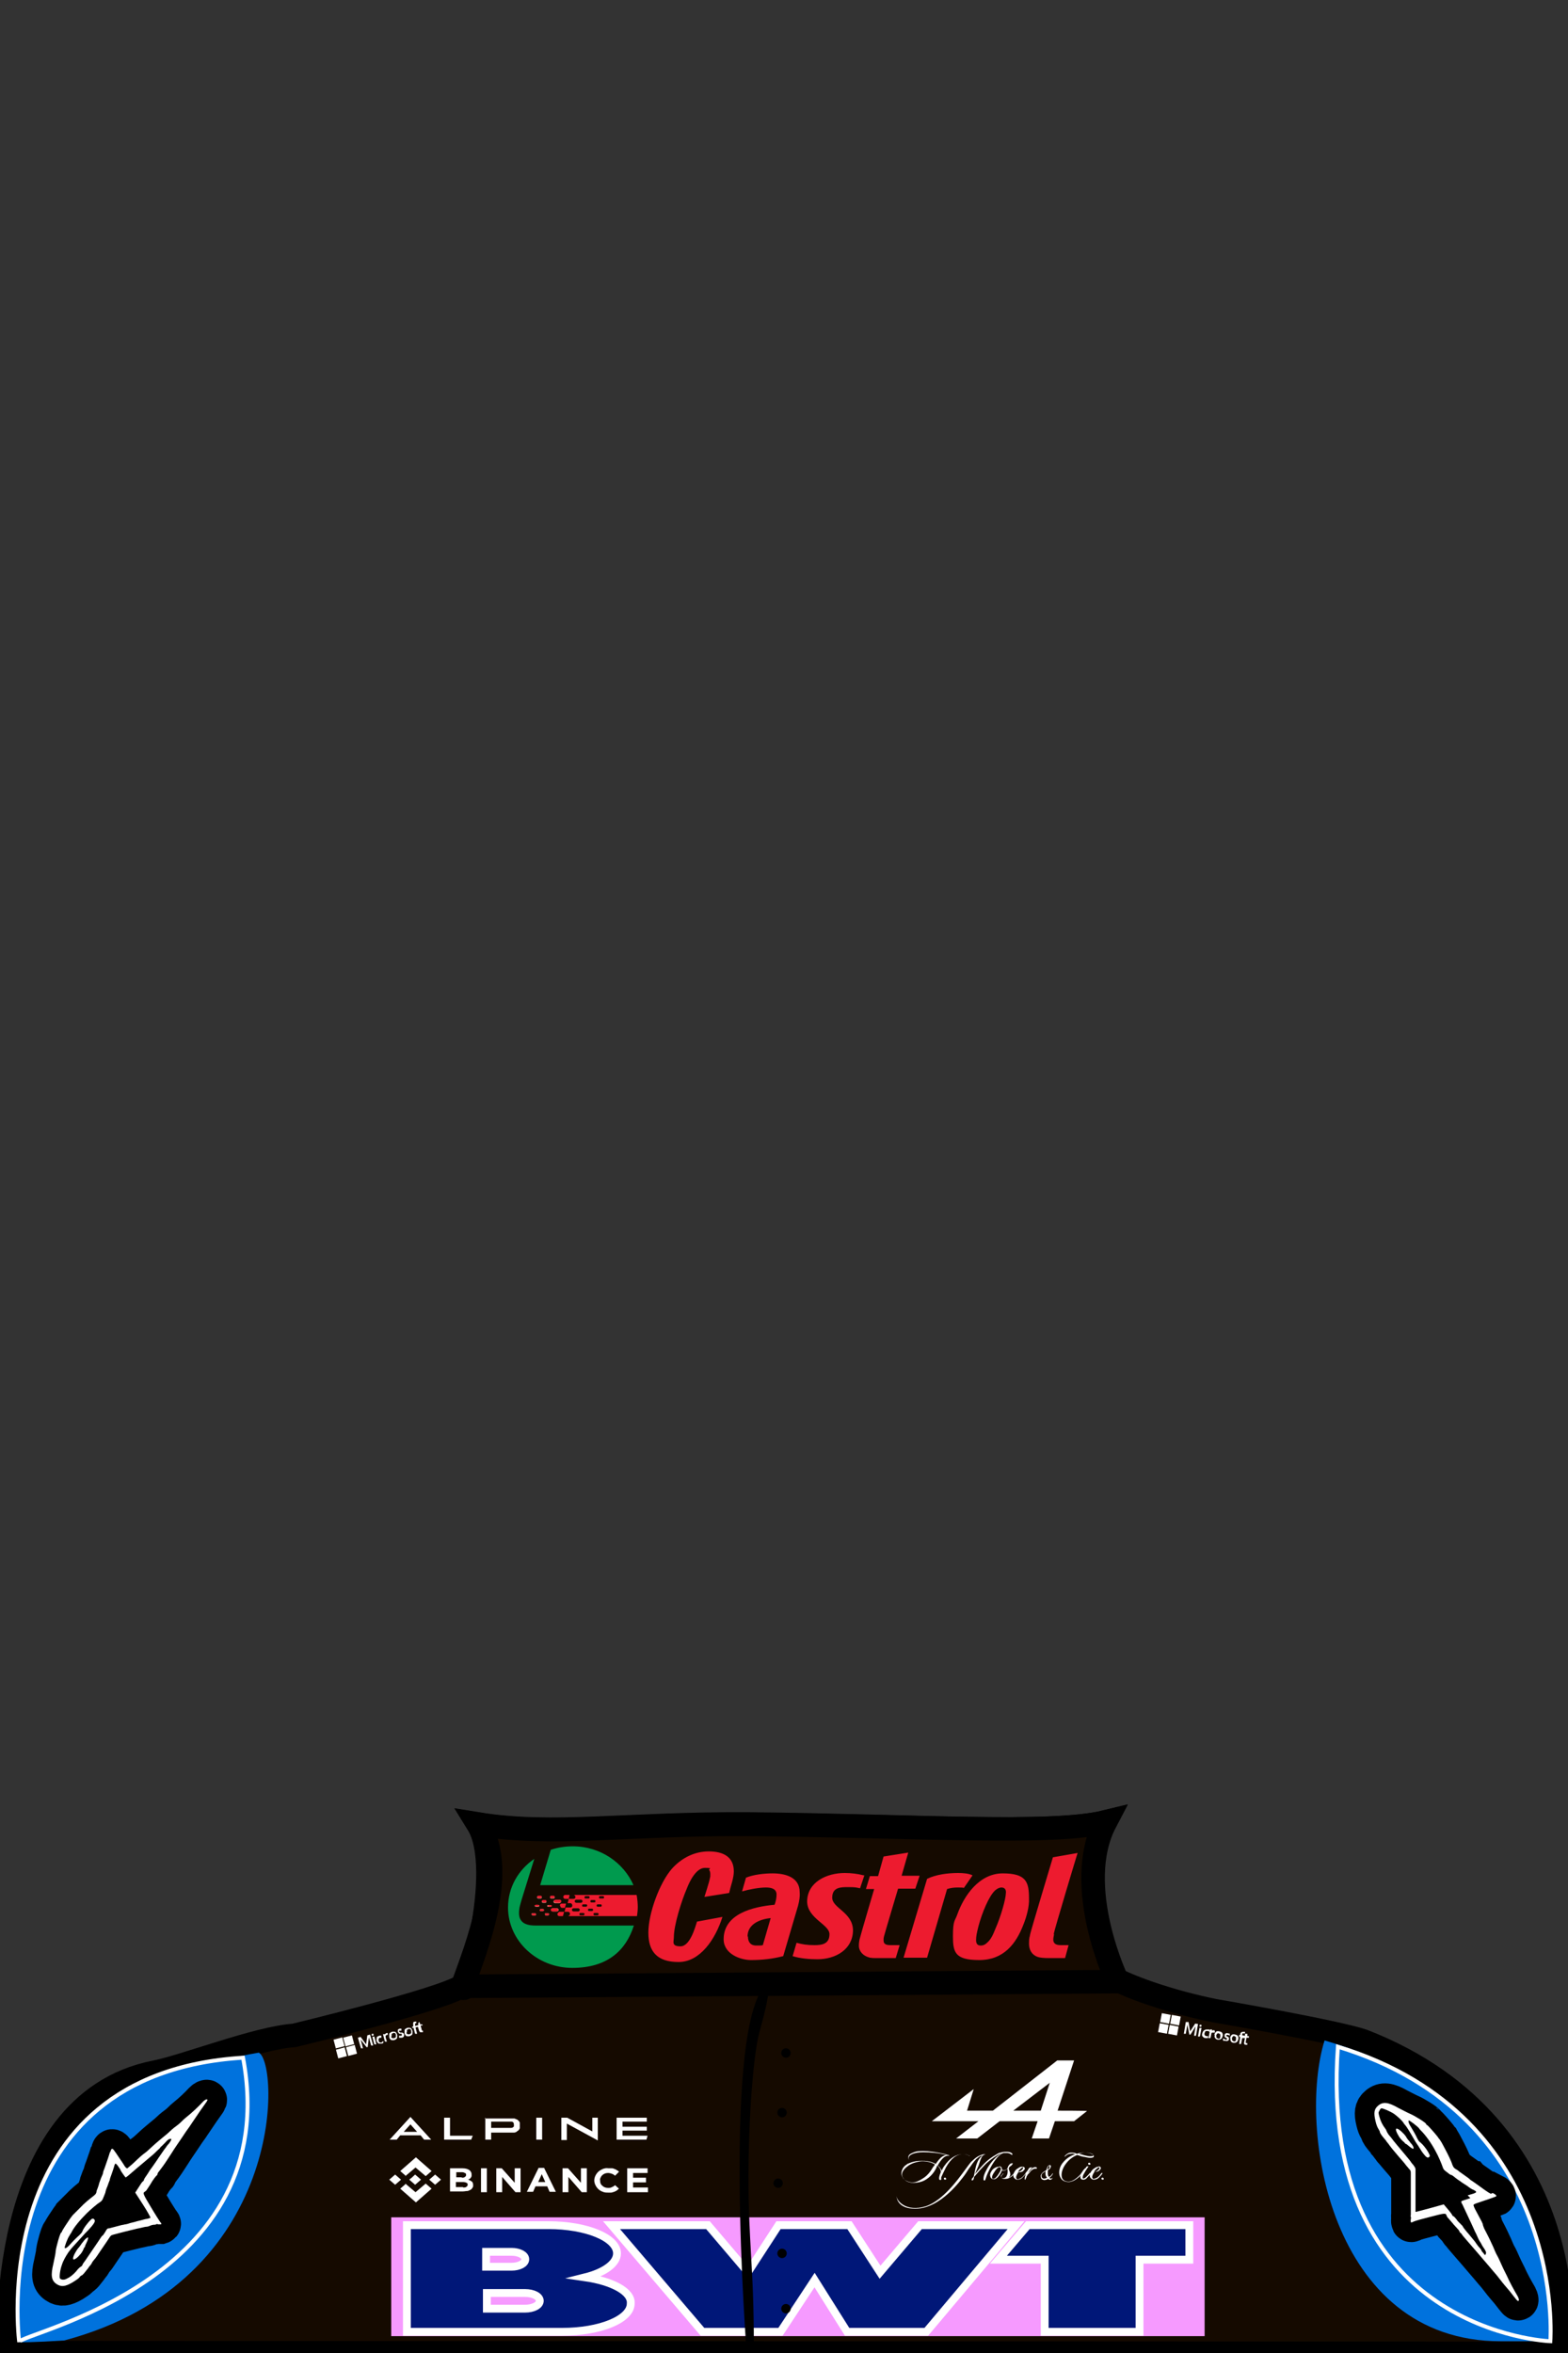 <?xml version="1.0" encoding="UTF-8"?>
<svg xmlns="http://www.w3.org/2000/svg" version="1.1" viewBox="0 0 400 600">
  <rect x="0" y="0" width="400" height="600" fill="#333333" stroke="none"/>
  <defs>
    <style>
      .cls-1 {
        fill: #ed1b2f;
      }

      .cls-2, .cls-3 {
        stroke: #fff;
        stroke-miterlimit: 10;
      }

      .cls-2, .cls-4 {
        fill: #0072dd;
      }

      .cls-5 {
        fill: #f69aff;
      }

      .cls-6 {
        fill: #150a00;
        stroke-width: 6px;
      }

      .cls-6, .cls-7 {
        stroke: #000;
      }

      .cls-8, .cls-7 {
        fill: #fff;
      }

      .cls-3 {
        fill: #001778;
        stroke-width: 2px;
      }

      .cls-9 {
        fill: none;
      }

      .cls-10 {
        fill: #f9b29e;
      }

      .cls-7 {
        stroke-width: 10px;
      }

      .cls-11 {
        fill: #009a4e;
      }
    </style>
  </defs>
  <!-- Generator: Adobe Illustrator 28.7.4, SVG Export Plug-In . SVG Version: 1.2.0 Build 166)  -->
  <g>
    <g id="_x32_0">
      <g id="Layer_1">
        <g id="suit2">
          <path id="Shirt" class="cls-6" d="M281.2,502.8c5.6,3.7,17.7,7.7,28.6,9.9,0,0,30.8,5.3,37.9,7.7,57.4,22.3,50.4,79.7,50.4,79.7l-395.8-.2s-3.8-63.4,37.2-71.5c7.7-1.5,25.9-8.7,35.6-9.4,0,0,37.4-9,42.8-12.6.9,5.7,11.3-29.5,4-41.3,19,3.1,38.2-.2,68.9,0,42.8.4,77.3,2.9,91.1-.5-8.6,16.4-.8,38.2-.8,38.2Z"/>
          <g>
            <path class="cls-4" d="M337.9,520.3c-6.9,22.2,1.2,76.7,44.9,76.7,5.7,0,12.6,0,12.6,0,0,0,5.6-58.5-57.5-76.7Z"/>
            <path class="cls-4" d="M66,523.4c5.3,2.6,7.1,58.3-49.6,73.4-7.7.5-11.5.5-11.5.4,0,0,2.5-64.3,61.2-73.8Z"/>
          </g>
          <g>
            <path class="cls-2" d="M62,524.7c10.7,57.1-57,70.2-57.1,72.5,0,0-9.1-68.4,57.1-72.5Z"/>
            <path class="cls-2" d="M341.3,521.9c-5.2,73,54.2,75.1,54.2,75.1,0,0,4.4-57.3-54.2-75.1Z"/>
          </g>
          <rect class="cls-5" x="99.8" y="565.4" width="207.5" height="30.3"/>
          <g>
            <polygon class="cls-3" points="303.4 567.4 262.2 567.4 254.7 576.2 266.5 576.2 266.5 594.6 290.7 594.6 290.7 576.2 303.4 576.2 303.4 567.4"/>
            <polygon class="cls-3" points="234.7 567.4 224.5 579.4 216.7 567.4 198.6 567.4 190.8 579.4 180.6 567.4 156 567.4 179.2 594.6 199.1 594.6 207.8 581.4 216.1 594.6 236.3 594.6 259.2 567.4 234.7 567.4"/>
            <path class="cls-3" d="M149.3,580.7c4.8-1.2,8.1-3.5,8.1-6.1,0-4-7.8-7.2-17.5-7.2h-36.1v27.2h39.6c9.7,0,17.5-3.2,17.5-7.2.3-3.1-4.8-5.7-11.6-6.7ZM124,574.2h6.5c1.9,0,3.5.8,3.5,1.9s-1.6,1.9-3.5,1.9h-6.5v-3.8h0ZM133.9,588.7h-9.7v-4h9.7c2.2,0,3.8.9,3.8,2s-1.6,2-3.8,2Z"/>
          </g>
          <path d="M196,505.5c-12.2,8.8-5.5,94.8-5.5,94.8h1.8s.1-10.1-.4-19.6-.7-12.2-.9-18.9c-.4-18.4,1.1-37.7,2.7-43.5,3.4-12.1,2.3-12.7,2.3-12.7Z"/>
          <circle cx="200.5" cy="523.5" r="1.2"/>
          <circle cx="199.5" cy="538.7" r="1.2"/>
          <circle cx="198.5" cy="556.7" r="1.2"/>
          <circle cx="199.5" cy="574.6" r="1.2"/>
          <circle cx="200.5" cy="588.7" r="1.2"/>
        </g>
      </g>
      <path id="Shirt-neck" class="cls-6" d="M118,506.4c3.8-10.5,11.4-29.4,4.1-41.2,19,3.1,38.2-.2,68.9,0,42.8.4,77.2,2.7,91-.6-8.6,16.4,3.1,40.7,3.1,40.7l-167.1,1.2Z"/>
      <g>
        <path class="cls-7" d="M28.1,548.5c-.2.9-.7,2.3-1.4,4.3-.2.5-.4,1-.4,1.2,0,.2-.2.7-.4,1.1-.2.4-.4,1.1-.6,1.6-.1.5-.3,1-.4,1.3-.1.2-.3.7-.3,1-.1.4-.3.6-.8,1-.8.6-2.4,1.9-3.4,3-.5.5-1,1-1.2,1.2s-.5.5-.7.7c-.1.2-.4.5-.6.8-.7,1-2,3-2.1,3.3,0,.1-.1.3-.2.3-.3.2-1.2,3.4-1.4,4.7,0,.7-.4,2.2-.6,3.3-.7,2.9-.5,4.2.8,5.1,1.2.8,2.2.7,4.1-.4.8-.5,1.4-.9,1.7-1.2.2-.3.5-.6.7-.6.3-.2.8-.8,1.4-1.6.2-.2.4-.6.6-.8.2-.2.5-.6.6-.9.2-.3.5-.7.7-.9.2-.2.8-1.1,1.4-2,.6-.9,1.3-1.9,1.5-2.2.2-.3.6-.9.8-1.2.4-.6.4-.6,1.1-.8.4-.1,1.1-.3,1.5-.4,1.2-.3,1.9-.5,3.2-.8.7-.2,1.7-.4,2.2-.5.5-.1,1.1-.3,1.5-.3.3,0,.8-.2,1-.3s.6-.2.8-.2c.2,0,.5,0,.6-.1s.4-.1.6,0c.2,0,.4,0,.6,0,.3-.1.2-.2-.2-.7-.2-.3-1.3-2-2.3-3.7-2-3.3-2.1-3.6-1.6-3.9s.5-.5.8-.9.7-1.1.9-1.4c.2-.4.6-.9.8-1.2s.5-.6.6-.7c.1,0,.2-.3.2-.4s.1-.3.2-.4.6-.8,1.2-1.6,1.6-2.4,2.2-3.3c.6-1,1.8-2.7,2.6-3.9.8-1.2,1.4-2.1,1.5-2.2s.5-.7,1.1-1.6,1.5-2.2,2.1-3.1c1.7-2.4,1.9-2.6,1.8-2.8-.1-.2-.6,0-1,.4-1.3,1.4-3,3-4.4,4.1-.4.3-.8.7-1,.9-.2.2-.8.8-1.5,1.3s-1.5,1.2-1.9,1.6c-.4.4-1.3,1.1-1.9,1.6-1.1.9-1.9,1.6-3.4,3-.4.4-1,.8-1.1.9-.3.2-.8.6-2.9,2.6-.6.5-1.2,1-1.3,1.1-.2,0-.4,0-1.1-1.2-1.4-2.1-2.4-3.6-2.6-3.7-.3-.2-.5,0-.7,1h0ZM30.6,553.2c.7,1.1,1.3,1.9,1.4,2s.4-.2.8-.5c1.4-1.2,3-2.6,4-3.4.6-.5,1.4-1.2,1.9-1.6.5-.4,1.1-1,1.4-1.3.3-.3.7-.6.8-.8,0-.1.3-.3.4-.4s.5-.5.8-.8c.7-.8,1-1,1.4-1,.3,0,.3,0,0,.6-.2.3-.4.6-.5.7s-.4.4-.7.9c-.3.4-.7.9-.8,1.1s-.8,1.1-1.5,2.2c-.7,1-1.3,1.9-1.4,2s-.3.4-.5.7-.4.7-.5.8c-.5.7-.9,1.3-.9,1.5,0,0,0,.2-.2.3s-.6.7-1.1,1.5l-.9,1.4,2,3.1c1.1,1.7,1.9,3.2,1.9,3.3,0,0-.4.2-.9.3-.4,0-1.2.3-1.7.4-.5.1-1.2.3-1.5.4s-1,.2-1.5.4-1.1.2-1.3.3c-.2,0-1,.2-1.7.4-.7.2-1.6.4-1.9.5-.5,0-.6.1-1.1,1-.3.5-.6.9-.7.9s-.6.8-1.2,1.7c-1.7,2.5-2.5,3.7-3.2,4.7-.4.5-.7,1-.7,1.1,0,.1-.2.3-.4.4s-.5.4-.7.6c-.7.9-1.5,1.7-2.4,2.2s-1,.5-1.5.5c-.3,0-.6-.2-.7-.3-.2-.3,0-2.2.5-3.5.3-1,1-2.2,1.6-3.1,0,0,.2-.3.3-.4.4-.6,1.1-1.3,3.1-3.5.3-.3.7-.8.9-1,.2-.2.4-.4.5-.5s.6-.6,1.1-1.2c1-1.2,1.1-1.6.6-2-.2-.1-.4-.1-.6.1-.9.8-2,2.3-2.3,3.1,0,.2-.5.7-.8,1-.7.6-1.6,1.5-2.3,2.3-.7.8-1.2,1.1-1.4.9-.1-.2.7-2.4,1.2-3.1.1-.2.3-.5.5-.8.6-1.3,2.2-3.2,3.9-4.9,1-1,2.8-2.5,3.3-2.8s.7-.5,1-1.3c.2-.5.5-1.2.5-1.3s.2-.9.5-1.5c.2-.6.5-1.4.6-1.6,0-.3.3-1,.5-1.6.2-.6.5-1.4.6-1.8.3-1.2.4-1.1,1.8,1h0Z"/>
        <path class="cls-7" d="M21.3,571.5c-.2.3-.7,1-1,1.4-1.1,1.2-1.9,2.9-1.6,3.2.4.3,1.9-1.1,2.5-2.4.2-.4.3-.7.4-.7s.1-.2.1-.3c0-.1.3-.6.5-1.1.2-.4.3-.9.3-1-.1-.2-.7.2-1.2.9Z"/>
        <path class="cls-8" d="M28.1,548.5c-.2.9-.7,2.3-1.4,4.3-.2.5-.4,1-.4,1.2,0,.2-.2.7-.4,1.1-.2.4-.4,1.1-.6,1.6-.1.5-.3,1-.4,1.3-.1.2-.3.7-.3,1-.1.4-.3.6-.8,1-.8.6-2.4,1.9-3.4,3-.5.5-1,1-1.2,1.2s-.5.5-.7.7c-.1.2-.4.5-.6.8-.7,1-2,3-2.1,3.3,0,.1-.1.3-.2.3-.3.2-1.2,3.4-1.4,4.7,0,.7-.4,2.2-.6,3.3-.7,2.9-.5,4.2.8,5.1,1.2.8,2.2.7,4.1-.4.8-.5,1.4-.9,1.7-1.2.2-.3.5-.6.7-.6.3-.2.8-.8,1.4-1.6.2-.2.4-.6.6-.8.2-.2.5-.6.6-.9.2-.3.5-.7.7-.9.2-.2.8-1.1,1.4-2,.6-.9,1.3-1.9,1.5-2.2.2-.3.6-.9.8-1.2.4-.6.4-.6,1.1-.8.4-.1,1.1-.3,1.5-.4,1.2-.3,1.9-.5,3.2-.8.7-.2,1.7-.4,2.2-.5.5-.1,1.1-.3,1.5-.3.3,0,.8-.2,1-.3s.6-.2.8-.2c.2,0,.5,0,.6-.1s.4-.1.6,0c.2,0,.4,0,.6,0,.3-.1.2-.2-.2-.7-.2-.3-1.3-2-2.3-3.7-2-3.3-2.1-3.6-1.6-3.9s.5-.5.8-.9.7-1.1.9-1.4c.2-.4.6-.9.8-1.2s.5-.6.6-.7c.1,0,.2-.3.2-.4s.1-.3.2-.4.6-.8,1.2-1.6,1.6-2.4,2.2-3.3c.6-1,1.8-2.7,2.6-3.9.8-1.2,1.4-2.1,1.5-2.2s.5-.7,1.1-1.6,1.5-2.2,2.1-3.1c1.7-2.4,1.9-2.6,1.8-2.8-.1-.2-.6,0-1,.4-1.3,1.4-3,3-4.4,4.1-.4.3-.8.7-1,.9-.2.2-.8.8-1.5,1.3s-1.5,1.2-1.9,1.6c-.4.4-1.3,1.1-1.9,1.6-1.1.9-1.9,1.6-3.4,3-.4.4-1,.8-1.1.9-.3.2-.8.6-2.9,2.6-.6.5-1.2,1-1.3,1.1-.2,0-.4,0-1.1-1.2-1.4-2.1-2.4-3.6-2.6-3.7-.3-.2-.5,0-.7,1h0ZM30.6,553.2c.7,1.1,1.3,1.9,1.4,2s.4-.2.8-.5c1.4-1.2,3-2.6,4-3.4.6-.5,1.4-1.2,1.9-1.6.5-.4,1.1-1,1.4-1.3.3-.3.7-.6.8-.8,0-.1.3-.3.4-.4s.5-.5.8-.8c.7-.8,1-1,1.4-1,.3,0,.3,0,0,.6-.2.3-.4.6-.5.7s-.4.4-.7.9c-.3.4-.7.9-.8,1.1s-.8,1.1-1.5,2.2c-.7,1-1.3,1.9-1.4,2s-.3.4-.5.7-.4.7-.5.8c-.5.7-.9,1.3-.9,1.5,0,0,0,.2-.2.3s-.6.7-1.1,1.5l-.9,1.4,2,3.1c1.1,1.7,1.9,3.2,1.9,3.3,0,0-.4.2-.9.3-.4,0-1.2.3-1.7.4-.5.1-1.2.3-1.5.4s-1,.2-1.5.4-1.1.2-1.3.3c-.2,0-1,.2-1.7.4-.7.2-1.6.4-1.9.5-.5,0-.6.1-1.1,1-.3.5-.6.9-.7.9s-.6.8-1.2,1.7c-1.7,2.5-2.5,3.7-3.2,4.7-.4.5-.7,1-.7,1.1,0,.1-.2.3-.4.4s-.5.4-.7.6c-.7.9-1.5,1.7-2.4,2.2s-1,.5-1.5.5c-.3,0-.6-.2-.7-.3-.2-.3,0-2.2.5-3.5.3-1,1-2.2,1.6-3.1,0,0,.2-.3.3-.4.4-.6,1.1-1.3,3.1-3.5.3-.3.7-.8.9-1,.2-.2.4-.4.5-.5s.6-.6,1.1-1.2c1-1.2,1.1-1.6.6-2-.2-.1-.4-.1-.6.1-.9.8-2,2.3-2.3,3.1,0,.2-.5.7-.8,1-.7.6-1.6,1.5-2.3,2.3-.7.8-1.2,1.1-1.4.9-.1-.2.7-2.4,1.2-3.1.1-.2.3-.5.5-.8.6-1.3,2.2-3.2,3.9-4.9,1-1,2.8-2.5,3.3-2.8s.7-.5,1-1.3c.2-.5.5-1.2.5-1.3s.2-.9.5-1.5c.2-.6.5-1.4.6-1.6,0-.3.3-1,.5-1.6.2-.6.5-1.4.6-1.8.3-1.2.4-1.1,1.8,1h0Z"/>
        <path class="cls-8" d="M21.3,571.5c-.2.3-.7,1-1,1.4-1.1,1.2-1.9,2.9-1.6,3.2.4.3,1.9-1.1,2.5-2.4.2-.4.3-.7.4-.7s.1-.2.1-.3c0-.1.3-.6.5-1.1.2-.4.3-.9.3-1-.1-.2-.7.2-1.2.9Z"/>
      </g>
      <g>
        <path class="cls-7" d="M380.3,559.4c-.8-.4-2-1.3-3.8-2.6-.4-.3-.9-.6-1-.7-.1,0-.6-.4-.9-.7-.4-.3-1-.7-1.4-1-.4-.3-.9-.6-1.1-.8-.2-.2-.6-.4-.9-.6-.3-.2-.5-.5-.7-1-.3-1-1.2-2.8-1.9-4.1-.3-.6-.7-1.3-.8-1.5s-.4-.6-.5-.8c-.2-.2-.4-.5-.6-.8-.8-1-2.4-2.8-2.6-2.9-.1,0-.3-.2-.3-.3,0-.3-2.9-2.1-4.1-2.6-.7-.3-2-1-3-1.5-2.6-1.5-3.9-1.6-5.1-.6-1.1.9-1.2,1.9-.7,4,.2.9.5,1.6.7,1.9.2.3.4.7.4.8,0,.3.5,1,1.2,1.8.2.2.5.6.6.8.2.2.5.6.7.9.2.3.5.6.7.9.2.2.9,1.1,1.6,1.9.7.8,1.5,1.7,1.7,2,.2.3.7.8.9,1.1.5.5.5.6.5,1.3,0,.4,0,1.1,0,1.6,0,1.3,0,1.9,0,3.3,0,.7,0,1.7,0,2.2,0,.5,0,1.2,0,1.5,0,.3,0,.8,0,1s0,.6,0,.8c0,.2-.1.5,0,.6s0,.4,0,.6c0,.1-.1.4,0,.6,0,.3.1.3.7,0,.4-.2,2.2-.7,4.2-1.2,3.8-1,4-1,4.2-.4s.4.6.7,1,.9,1,1.1,1.3c.3.3.7.8,1,1.1s.5.6.5.7c0,.1.2.3.3.4s.3.2.3.3.6.8,1.3,1.6,1.8,2.1,2.6,3c.8.9,2.1,2.5,3,3.5.9,1.1,1.7,2,1.7,2s.6.7,1.2,1.5,1.7,2.1,2.4,2.9c1.8,2.3,2,2.6,2.2,2.5.3,0,.2-.5-.1-1.1-1-1.7-2.1-3.7-2.8-5.3-.2-.4-.5-1-.6-1.2-.1-.2-.5-1-.8-1.7s-.8-1.8-1.1-2.3c-.3-.5-.7-1.5-1-2.2-.6-1.3-1-2.2-2-4.1-.3-.5-.5-1.1-.6-1.4,0-.4-.3-.9-1.7-3.5-.4-.7-.7-1.4-.7-1.6,0-.2.2-.3,1.4-.7,2.4-.8,4.1-1.4,4.3-1.5.3-.2,0-.5-.8-.9h0ZM375.1,560.5c-1.2.4-2.2.7-2.3.8s0,.4.3.9c.8,1.7,1.7,3.6,2.2,4.7.3.7.8,1.7,1,2.2.3.5.6,1.3.8,1.7.2.4.4.8.5.9.1.1.2.3.3.5s.3.6.6,1c.6.9.7,1.2.5,1.6-.1.3-.2.3-.6-.3-.3-.3-.5-.6-.5-.7s-.3-.5-.7-.9c-.3-.4-.7-.9-.8-1.1s-.9-1.1-1.7-2.1c-.8-.9-1.5-1.8-1.5-1.9s-.3-.4-.6-.7-.6-.6-.7-.7c-.5-.7-1-1.3-1.2-1.3,0,0-.2-.1-.2-.2s-.5-.8-1.1-1.5l-1.1-1.3-3.6,1c-2,.5-3.6,1-3.6.9,0,0,0-.5,0-.9,0-.4,0-1.2,0-1.7,0-.5,0-1.2,0-1.5s0-1,0-1.5,0-1.1,0-1.3c0-.2,0-1,0-1.8,0-.7,0-1.6,0-1.9,0-.5,0-.6-.6-1.4-.4-.4-.7-.9-.7-.9s-.6-.8-1.3-1.6c-1.9-2.3-2.9-3.4-3.6-4.4-.4-.5-.8-.9-.8-1,0,0-.2-.3-.3-.5s-.2-.6-.4-.8c-.7-.9-1.2-1.9-1.5-3s-.3-1.1,0-1.6c.1-.3.4-.6.5-.6.4,0,2.1.7,3.2,1.4.8.6,1.9,1.5,2.5,2.4,0,.1.2.3.3.4.5.6,1,1.4,2.5,4,.2.4.6.9.7,1.1.2.2.3.5.4.6s.4.7.9,1.4c.9,1.2,1.3,1.5,1.7,1.1.2-.2.2-.3,0-.7-.5-1.1-1.6-2.5-2.4-3.1-.2-.1-.5-.6-.7-1-.4-.9-1-1.9-1.6-2.9-.6-.9-.7-1.5-.5-1.6.2,0,2.1,1.4,2.6,2,.1.2.4.5.6.7,1,1,2.5,3,3.6,5.1.7,1.2,1.6,3.4,1.8,4s.3.8,1,1.3c.5.4,1,.8,1.2.8s.8.5,1.3.9c.5.4,1.2.8,1.4,1,.2.1.9.6,1.4.9.5.4,1.2.9,1.6,1,1.1.6,1,.7-1.5,1.4h0Z"/>
        <path class="cls-7" d="M360,546.6c-.3-.3-.8-.9-1.1-1.4-.9-1.4-2.3-2.6-2.7-2.4-.4.3.6,2.1,1.6,3.1.3.3.6.5.6.6s.1.1.3.2c.1,0,.5.4.9.7.4.3.8.6.9.5.3,0,0-.8-.6-1.4Z"/>
        <path class="cls-8" d="M380.3,559.4c-.8-.4-2-1.3-3.8-2.6-.4-.3-.9-.6-1-.7-.1,0-.6-.4-.9-.7-.4-.3-1-.7-1.4-1-.4-.3-.9-.6-1.1-.8-.2-.2-.6-.4-.9-.6-.3-.2-.5-.5-.7-1-.3-1-1.2-2.8-1.9-4.1-.3-.6-.7-1.3-.8-1.5s-.4-.6-.5-.8c-.2-.2-.4-.5-.6-.8-.8-1-2.4-2.8-2.6-2.9-.1,0-.3-.2-.3-.3,0-.3-2.9-2.1-4.1-2.6-.7-.3-2-1-3-1.5-2.6-1.5-3.9-1.6-5.1-.6-1.1.9-1.2,1.9-.7,4,.2.9.5,1.6.7,1.9.2.3.4.7.4.8,0,.3.5,1,1.2,1.8.2.2.5.6.6.8.2.2.5.6.7.9.2.3.5.6.7.9.2.2.9,1.1,1.6,1.9.7.8,1.5,1.7,1.7,2,.2.3.7.8.9,1.1.5.5.5.6.5,1.3,0,.4,0,1.1,0,1.6,0,1.3,0,1.9,0,3.3,0,.7,0,1.7,0,2.2,0,.5,0,1.2,0,1.5,0,.3,0,.8,0,1s0,.6,0,.8c0,.2-.1.5,0,.6s0,.4,0,.6c0,.1-.1.4,0,.6,0,.3.1.3.7,0,.4-.2,2.2-.7,4.2-1.2,3.8-1,4-1,4.2-.4s.4.6.7,1,.9,1,1.1,1.3c.3.3.7.8,1,1.1s.5.6.5.7c0,.1.2.3.3.4s.3.2.3.3.6.8,1.3,1.6,1.8,2.1,2.6,3c.8.9,2.1,2.5,3,3.5.9,1.1,1.7,2,1.7,2s.6.7,1.2,1.5,1.7,2.1,2.4,2.9c1.8,2.3,2,2.6,2.2,2.5.3,0,.2-.5-.1-1.1-1-1.7-2.1-3.7-2.8-5.3-.2-.4-.5-1-.6-1.2-.1-.2-.5-1-.8-1.7s-.8-1.8-1.1-2.3c-.3-.5-.7-1.5-1-2.2-.6-1.3-1-2.2-2-4.1-.3-.5-.5-1.1-.6-1.4,0-.4-.3-.9-1.7-3.5-.4-.7-.7-1.4-.7-1.6,0-.2.2-.3,1.4-.7,2.4-.8,4.1-1.4,4.3-1.5.3-.2,0-.5-.8-.9h0ZM375.1,560.5c-1.2.4-2.2.7-2.3.8s0,.4.3.9c.8,1.7,1.7,3.6,2.2,4.7.3.7.8,1.7,1,2.2.3.5.6,1.3.8,1.7.2.4.4.8.5.9.1.1.2.3.3.5s.3.6.6,1c.6.9.7,1.2.5,1.6-.1.3-.2.3-.6-.3-.3-.3-.5-.6-.5-.7s-.3-.5-.7-.9c-.3-.4-.7-.9-.8-1.1s-.9-1.1-1.7-2.1c-.8-.9-1.5-1.8-1.5-1.9s-.3-.4-.6-.7-.6-.6-.7-.7c-.5-.7-1-1.3-1.2-1.3,0,0-.2-.1-.2-.2s-.5-.8-1.1-1.5l-1.1-1.3-3.6,1c-2,.5-3.6,1-3.6.9,0,0,0-.5,0-.9,0-.4,0-1.2,0-1.7,0-.5,0-1.2,0-1.5s0-1,0-1.5,0-1.1,0-1.3c0-.2,0-1,0-1.8,0-.7,0-1.6,0-1.9,0-.5,0-.6-.6-1.4-.4-.4-.7-.9-.7-.9s-.6-.8-1.3-1.6c-1.9-2.3-2.9-3.4-3.6-4.4-.4-.5-.8-.9-.8-1,0,0-.2-.3-.3-.5s-.2-.6-.4-.8c-.7-.9-1.2-1.9-1.5-3s-.3-1.1,0-1.6c.1-.3.4-.6.5-.6.4,0,2.1.7,3.2,1.4.8.6,1.9,1.5,2.5,2.4,0,.1.2.3.3.4.5.6,1,1.4,2.5,4,.2.4.6.9.7,1.1.2.2.3.5.4.6s.4.7.9,1.4c.9,1.2,1.3,1.5,1.7,1.1.2-.2.2-.3,0-.7-.5-1.1-1.6-2.5-2.4-3.1-.2-.1-.5-.6-.7-1-.4-.9-1-1.9-1.6-2.9-.6-.9-.7-1.5-.5-1.6.2,0,2.1,1.4,2.6,2,.1.2.4.5.6.7,1,1,2.5,3,3.6,5.1.7,1.2,1.6,3.4,1.8,4s.3.8,1,1.3c.5.4,1,.8,1.2.8s.8.5,1.3.9c.5.4,1.2.8,1.4,1,.2.1.9.6,1.4.9.5.4,1.2.9,1.6,1,1.1.6,1,.7-1.5,1.4h0Z"/>
        <path class="cls-8" d="M360,546.6c-.3-.3-.8-.9-1.1-1.4-.9-1.4-2.3-2.6-2.7-2.4-.4.3.6,2.1,1.6,3.1.3.3.6.5.6.6s.1.1.3.2c.1,0,.5.4.9.7.4.3.8.6.9.5.3,0,0-.8-.6-1.4Z"/>
      </g>
      <g>
        <polygon class="cls-8" points="143.2 540 143.2 545.7 144.6 545.7 144.6 541.5 152.5 545.8 152.5 540 151.1 540 151.1 543.5 144.7 540 143.2 540"/>
        <rect class="cls-8" x="136.8" y="540" width="1.5" height="5.6"/>
        <path class="cls-8" d="M123.8,540v5.6h1.5v-.9s0-.9,0-.9h2.7c2.8,0,2.8,0,3.1,0,.4,0,.7-.2.9-.4.2-.1.4-.3.5-.5,0,0,.1-.2.1-.2s0,0,0,0c0,0,0-.2,0-.3,0-.4,0-.8,0-1.1,0-.2-.2-.4-.4-.6-.1-.1-.3-.3-.5-.3,0,0-.4-.2-.5-.2,0,0-.1,0-.2,0-.4,0-.1,0-3.9,0h-3.5ZM125.3,541h2.5c2.1,0,2.5,0,2.6,0,.5,0,.7.3.7.8,0,.2,0,.3,0,.4-.1.2-.4.4-.7.4,0,0-.4,0-2.6,0-1.3,0-2.5,0-2.5,0,0,0,0-.4,0-.9v-.9Z"/>
        <path class="cls-8" d="M104.7,539.8l-5.3,5.8h1.8l.9-1.1h5.2l.9,1.1h1.8l-5.3-5.8ZM104.7,541.7l1.7,1.9h-3.4l1.7-1.9Z"/>
        <path class="cls-8" d="M157.3,540v5.6h7.6l.3-1h-6.4v-1.3h6.2v-1h-6.2v-1.3h6.2v-1h-7.7ZM113.3,540v5.6h6.9s.4-1,.4-1h-5.8v-4.6h-1.5Z"/>
      </g>
      <g>
        <path class="cls-8" d="M103.4,554.9l2.6-2.2,2.6,2.2,1.5-1.3-4-3.5-4,3.5,1.5,1.3Z"/>
        <path class="cls-8" d="M99.3,555.8l1.5-1.3,1.5,1.3-1.5,1.3-1.5-1.3Z"/>
        <path class="cls-8" d="M103.4,556.8l2.6,2.2,2.6-2.2,1.5,1.3h0s-4,3.5-4,3.5l-4-3.5h0s1.5-1.3,1.5-1.3Z"/>
        <path class="cls-8" d="M109.5,555.8l1.5-1.3,1.5,1.3-1.5,1.3-1.5-1.3Z"/>
        <path class="cls-8" d="M107.4,555.8l-1.5-1.3-1.1,1h-.1c0,.1-.3.3-.3.3h0s0,0,0,0l1.5,1.3,1.5-1.3h0s0,0,0,0Z"/>
        <g>
          <path class="cls-8" d="M114.8,552.9h3.2c.8,0,1.4.2,1.8.5.3.3.5.6.5,1h0c0,.2,0,.3,0,.5,0,.1-.1.2-.2.4,0,.1-.2.2-.3.3-.1,0-.2.2-.4.2.4.1.7.3,1,.5.2.2.3.5.3.9h0c0,.3,0,.5-.2.7-.1.2-.3.4-.5.5-.3.1-.5.3-.8.3-.4,0-.7.1-1.1.1h-3.3v-6.1ZM117.8,555.3c.3,0,.6,0,.8-.2.2-.1.3-.3.3-.5h0c0-.2,0-.4-.3-.5-.2-.1-.4-.2-.7-.2h-1.5v1.3h1.4ZM118.2,557.8c.3,0,.6,0,.8-.2.2-.1.3-.3.3-.5h0c0-.2,0-.4-.3-.5-.2-.1-.5-.2-.9-.2h-1.8v1.3h1.8Z"/>
          <path class="cls-8" d="M122.7,552.9h1.5v6.1h-1.5v-6.1Z"/>
          <path class="cls-8" d="M126.6,552.9h1.4l3.3,3.7v-3.7h1.5v6.1h-1.3l-3.4-3.9v3.9h-1.5v-6.1Z"/>
          <path class="cls-8" d="M137.4,552.8h1.4l3,6.1h-1.6l-.6-1.4h-3l-.6,1.4h-1.6l3-6.1ZM139.1,556.4l-.9-2-.9,2h1.9Z"/>
          <path class="cls-8" d="M143.5,552.9h1.4l3.3,3.7v-3.7h1.5v6.1h-1.3l-3.4-3.9v3.9h-1.5v-6.1Z"/>
          <path class="cls-8" d="M155.2,559.1c-.5,0-1,0-1.4-.2-.9-.3-1.5-.9-1.9-1.7-.2-.4-.3-.8-.3-1.2h0c0-.8.4-1.6,1-2.2.3-.3.7-.5,1.1-.7.5-.2,1-.3,1.5-.2.3,0,.6,0,.9,0,.3,0,.5.1.7.2.2,0,.4.2.6.3.2.1.4.2.5.4l-1,1c-.2-.2-.5-.4-.8-.5-.3-.1-.6-.2-1-.2-.6,0-1.1.2-1.5.6-.2.2-.3.4-.4.6-.1.2-.2.5-.1.7h0c0,.3,0,.5.1.7,0,.2.2.4.4.6.4.4.9.6,1.5.6.4,0,.7,0,1-.2.3-.1.6-.3.8-.5l1,.9c-.2.2-.4.3-.6.5-.2.1-.4.2-.6.3-.2,0-.5.2-.8.2-.3,0-.6,0-.9,0Z"/>
          <path class="cls-8" d="M159.9,552.9h5.3v1.2h-3.7v1.2h3.3v1.2h-3.3v1.3h3.8v1.2h-5.3v-6.1Z"/>
        </g>
      </g>
      <path class="cls-8" d="M269.8,538.2l4.2-12.8h-4.3l-16.4,12.8h-6.6l1.7-5.5-10.7,8.2h11.9l-5.7,4.4h5.4l5.7-4.4h9.7l-1.5,4.4h4.4l1.5-4.4h4.9l3.3-2.6h0c0-.1-7.4-.1-7.4-.1ZM265.5,538.2h-7l9.3-7.1-2.3,7.1Z"/>
      <g>
        <path class="cls-8" d="M94.4,518.8l.8,2.8h-.5c0,.1-.6-2.1-.6-2.1h0s-.3,2.5-.3,2.5h-.3c0,0-1.5-1.9-1.5-1.9h0s.6,2.2.6,2.2h-.5c0,.1-.8-2.7-.8-2.7l.7-.2,1.4,1.9h0s.3-2.3.3-2.3c0,0,.7-.2.7-.2ZM94.8,518.9c0,0,0-.2,0-.2,0,0,.1-.1.2-.1s.2,0,.2,0,.1,0,.1.2,0,.2,0,.2c0,0-.1.1-.2.1s-.2,0-.2,0c0,0-.1-.1-.1-.2ZM95.5,519.3l.5,2h-.5c0,.1-.5-1.9-.5-1.9,0,0,.5-.1.5-.1ZM97.4,520.7c0,0,.1,0,.2-.1,0,0,.1-.1.2-.2v.4c0,0,0,.1-.1.2s-.2,0-.3.1c-.3,0-.6,0-.8,0-.2-.1-.4-.4-.5-.6s0-.6,0-.9.4-.4.7-.5.2,0,.3,0c0,0,.2,0,.2,0v.5s0,0-.1,0c0,0-.2,0-.2,0-.2,0-.3.1-.4.3s0,.3,0,.5.2.4.3.4c.1,0,.3.1.5,0ZM98.8,518.4s0,0,.1,0,0,0,0,0v.5c0,0,0,0,0,0s-.1,0-.2,0c-.1,0-.2.1-.3.2s0,.3,0,.5l.3,1h-.5c0,.1-.5-1.9-.5-1.9h.5c0-.1,0,.2,0,.2h0c0-.1,0-.2.1-.3,0,0,.2-.1.3-.2ZM99.3,519.5c0-.3,0-.6,0-.9.1-.2.4-.4.7-.5s.6,0,.8,0c.2.1.4.4.5.7s0,.6,0,.9c-.1.2-.4.4-.7.5s-.6,0-.8,0c-.2-.1-.4-.4-.5-.7ZM99.8,519.3c0,.2.1.4.3.4s.3.1.5,0,.3-.1.4-.3c0-.1,0-.3,0-.5s-.1-.4-.3-.5c-.1,0-.3-.1-.4,0s-.3.1-.4.3c0,.2,0,.3,0,.5ZM102,518.2c0,0,0,.1.1.1s.2,0,.3,0c.2,0,.4,0,.5.2.1,0,.2.2.2.3s0,.4-.1.5c-.1.2-.3.3-.6.3s-.2,0-.3,0-.2,0-.3,0v-.5s0,0,.2,0,.2,0,.3,0,.2,0,.2-.1c0,0,0,0,0-.2s0-.1-.1-.2c0,0-.2,0-.3,0-.2,0-.3,0-.4-.2s-.2-.2-.2-.3,0-.4,0-.5.3-.3.5-.3.2,0,.2,0,.2,0,.2,0v.5s0,0-.1,0-.2,0-.3,0-.2,0-.2.1c0,0,0,.1,0,.2ZM103.2,518.5c0-.3,0-.6,0-.9.1-.2.4-.4.7-.5s.6,0,.8,0c.2.1.4.4.5.7s0,.6,0,.9c-.1.2-.4.4-.7.5s-.6,0-.8,0c-.2-.1-.4-.4-.5-.7ZM103.7,518.3c0,.2.1.4.3.4s.3.1.5,0,.3-.1.4-.3c0-.1,0-.3,0-.5s-.1-.4-.3-.5c-.1,0-.3-.1-.4,0s-.3.1-.4.3c0,.2,0,.3,0,.5ZM106.7,516.8l-.7.2.4,1.6h-.5c0,.1-.4-1.5-.4-1.5h-.3c0,0-.1-.3-.1-.3h.3c0,0,0-.4,0-.4,0-.2,0-.4,0-.6s.3-.3.5-.3.1,0,.2,0,0,0,.1,0v.4c0,0,0,0,0,0,0,0,0,0-.1,0,0,0-.2,0-.2.2s0,.2,0,.3v.2c0,0,.8-.2.8-.2v-.5c-.1,0,.3-.3.3-.3l.2.6h.5c0-.1.1.3.1.3h-.5c0,.1.3,1.1.3,1.1,0,.1,0,.2.1.2,0,0,.1,0,.2,0s0,0,0,0,0,0,0,0v.4c0,0,0,0,0,0,0,0-.1,0-.2,0-.2,0-.4,0-.5,0-.1,0-.2-.2-.3-.4l-.3-1h0Z"/>
        <rect class="cls-8" x="85.1" y="519.9" width="2.3" height="2.3" transform="translate(-130 39.2) rotate(-14.8)"/>
        <rect class="cls-8" x="87.6" y="519.3" width="2.3" height="2.3" transform="translate(-129.8 39.9) rotate(-14.8)"/>
        <rect class="cls-8" x="85.8" y="522.4" width="2.3" height="2.3" transform="translate(-130.7 39.5) rotate(-14.8)"/>
        <rect class="cls-8" x="88.3" y="521.8" width="2.3" height="2.3" transform="translate(-130.4 40.1) rotate(-14.8)"/>
      </g>
      <g>
        <path class="cls-8" d="M305.6,516.2l-.5,2.9h-.5c0,0,.4-2.4.4-2.4h0s-1.3,2.1-1.3,2.1h-.3c0,0-.5-2.5-.5-2.5h0s-.4,2.3-.4,2.3h-.5c0,0,.5-3,.5-3h.7c0,.1.4,2.4.4,2.4h0s1.3-2,1.3-2c0,0,.7.1.7.1ZM306,516.5c0,0,0-.1.1-.2,0,0,.1,0,.2,0s.2,0,.2.1,0,.1,0,.2,0,.1-.1.2c0,0-.1,0-.2,0s-.1,0-.2-.1c0,0,0-.1,0-.2ZM306.5,517.2l-.4,2.1h-.5c0,0,.4-2.2.4-2.2,0,0,.5,0,.5,0ZM307.6,519.2c0,0,.2,0,.3,0,0,0,.2,0,.3,0v.5c-.2,0-.3,0-.4,0s-.2,0-.3,0c-.3,0-.5-.2-.7-.4-.2-.2-.2-.5-.1-.8s.2-.6.5-.8.5-.2.9-.2.2,0,.3,0c0,0,.2,0,.2.1v.5c-.2,0-.2-.1-.3-.2,0,0-.2,0-.2,0-.2,0-.4,0-.5,0s-.2.3-.3.5,0,.4,0,.5c0,.1.2.2.4.3ZM309.8,517.8s0,0,.1,0,0,0,0,0v.5c-.1,0-.1,0-.2,0s-.1,0-.2,0c-.1,0-.2,0-.3,0s-.2.2-.2.4l-.2,1h-.5c0,0,.4-2.2.4-2.2h.5c0,0,0,.4,0,.4h0c0-.1.2-.2.3-.2.1,0,.2,0,.3,0ZM309.8,518.9c0-.3.2-.6.4-.8.2-.2.5-.2.9-.1s.6.2.7.4c.1.2.2.5.1.8s-.2.6-.4.7c-.2.2-.5.2-.8.2s-.6-.2-.7-.4c-.2-.2-.2-.5-.1-.8ZM310.3,519c0,.2,0,.4,0,.5s.2.2.4.3.3,0,.4,0c.1,0,.2-.3.2-.5s0-.4,0-.5c0-.1-.2-.2-.4-.3s-.3,0-.4.1c-.1.1-.2.3-.3.5ZM312.8,518.9c0,0,0,.1,0,.2s.1.1.3.2c.2.1.3.2.4.3,0,.1,0,.2,0,.4s-.1.3-.3.4c-.2,0-.4.1-.6,0s-.2,0-.3,0-.2,0-.3-.1v-.5c.2,0,.3.1.4.2s.2,0,.3.1.2,0,.2,0c0,0,0,0,.1-.1s0-.1,0-.2c0,0-.1-.1-.3-.2-.2-.1-.3-.2-.3-.3s0-.2,0-.4.1-.3.3-.4.4-.1.6,0,.2,0,.2,0,.2,0,.2.1v.5c-.1,0-.2-.1-.3-.2s-.2,0-.2,0-.2,0-.2,0c0,0,0,0-.1.1ZM313.8,519.7c0-.3.2-.6.4-.8.2-.2.5-.2.9-.1s.6.2.7.4c.1.2.2.5.1.8s-.2.6-.4.7c-.2.2-.5.2-.8.2s-.6-.2-.7-.4c-.1-.2-.2-.5-.1-.8ZM314.3,519.7c0,.2,0,.4,0,.5s.2.2.4.3.3,0,.4,0c.1,0,.2-.3.2-.5s0-.4,0-.5c0-.1-.2-.2-.4-.3s-.3,0-.4.1c-.1.1-.2.3-.3.5ZM317.6,519.7h-.7c0-.1-.3,1.5-.3,1.5h-.5c0,0,.3-1.8.3-1.8h-.3c0,0,0-.5,0-.5h.3c0,0,0-.2,0-.2,0-.2.1-.4.3-.5s.4-.1.6-.1.1,0,.2,0,0,0,.1,0v.4c0,0-.1,0-.2,0,0,0,0,0-.1,0-.1,0-.2,0-.3,0s-.1.1-.1.3v.2s.7.1.7.1v-.5c0,0,.6,0,.6,0v.6c-.1,0,.4,0,.4,0v.4c0,0-.6,0-.6,0l-.2,1c0,.1,0,.2,0,.3,0,0,.1.1.2.1s0,0,.1,0,0,0,.1,0v.4c-.1,0-.2,0-.2,0,0,0-.1,0-.2,0-.2,0-.4-.1-.4-.2,0-.1-.1-.3,0-.5l.2-1.1h0Z"/>
        <rect class="cls-8" x="296.2" y="513.6" width="2.3" height="2.3" transform="translate(-263.7 711.3) rotate(-79.3)"/>
        <rect class="cls-8" x="298.7" y="514.1" width="2.3" height="2.3" transform="translate(-262.1 714.1) rotate(-79.3)"/>
        <rect class="cls-8" x="295.7" y="516.1" width="2.3" height="2.3" transform="translate(-266.6 712.9) rotate(-79.3)"/>
        <rect class="cls-8" x="298.2" y="516.6" width="2.3" height="2.3" transform="translate(-265 715.7) rotate(-79.3)"/>
      </g>
      <path class="cls-1" d="M268.9,493.2c-.1.5-.2,1-.2,1.4,0,1.2,1,1.4,1.9,1.4h2l-.9,3.3h-4.1c-1.3,0-2.3-.1-2.9-.3-1.4-.5-2.2-1.7-2.2-3.4s.2-1.6.3-2.4c.2-1,5.8-19.6,5.8-19.6l6.3-1.1c0-.1-6,19.8-6.1,20.7h0ZM234.4,478.3h-4.4l1.7-5.9-6.3,1-1.4,5h-2.1l-1,3.3h2.1s-3.4,11.5-3.6,12.4c-.2.6-.3,1.4-.3,2,0,1.5,1.1,2.6,2.5,3,.5.2,1.4.2,2.5.2h4.4l1-3.3h-2.2c-1,0-1.9-.1-1.9-1.2s.1-.6.1-1c.1-.5,3.6-12.2,3.6-12.2h4.4l1.1-3.3ZM220.3,478.2c-1.5-.4-3.2-.6-4.8-.6-4.6,0-9.5,2.3-9.6,7.2,0,4.4,5.7,5.9,5.7,8.4s-1.9,2.8-3.8,2.8-3.1-.2-4.6-.6l-1,3.4c1.9.6,4.3.8,6.3.8,4.7,0,9-2.5,9.1-7.3,0-4.7-5.3-5.7-5.3-8.4s2.2-2.7,4.1-2.7,2,.1,3,.3l1.1-3.3ZM187.2,477.2c0-3.8-2.8-5.1-6.4-5.1s-6.8,1.6-9.3,4.3c-3.3,3.7-6.1,11.6-6.1,16.4s2.2,7.5,7.7,7.5,9.4-5.8,11.2-11.5l-6.5,1.2c-.5,1.6-1.8,6.3-4.2,6.3s-1.7-1.2-1.7-2.3c0-3.2,2-9.4,3.3-12.4.6-1.6,2.3-5.3,4.6-5.3s.9.3,1.1.5c.2.3.3.6.3,1.1s0,.7-.1,1c-.1.8-1.4,4.8-1.4,4.8l6.3-1c.4-1.8,1.2-3.8,1.2-5.5h0ZM248.1,478.2c-1-.5-2.5-.6-3.7-.6-2.6,0-5.7.4-7.9,1.5l-6,20.1h6l5.1-17.5c.9-.3,1.8-.4,2.7-.4s1.2,0,1.6.1l2.2-3.2ZM203.6,485.9l-3.8,12.9c-2.7.7-5.4,1-8.2,1s-7-1.6-7-5.3c0-6.5,7.5-8.3,13-8.8.3-.8.5-1.7.5-2.6,0-1.5-1.4-1.8-2.7-1.8-1.8,0-4.4.5-6.1,1l1-3.5c1.9-.8,4.7-1.1,6.8-1.1,3.3,0,6.9,1,6.9,4.8.1,1.1-.1,2.2-.4,3.4h0ZM190.8,493.8c0,1.3.6,2.3,2.1,2.3s1.1,0,1.7-.1l2-6.9c-2.9.3-5.9,1.6-5.9,4.7h0ZM261.1,490.7c-1.9,5-5.1,9.1-11.3,9.1s-6.7-2-6.7-6.1.5-3.8,1.1-5.5c1.7-4.8,5.6-10.5,11.6-10.5s6.7,2.2,6.7,6.4c.1,2-.6,4.6-1.4,6.6h0ZM255.5,481.3c-.6,0-1.1.3-1.6.7-1.6,1.4-3.4,5.8-4.3,9.2-.4,1.6-.6,2.5-.6,3.5s.4,1.4,1.2,1.4,1.3-.4,1.7-.8c.9-.8,1.4-1.9,2-3.4,1.5-3.4,2.7-7.8,2.7-9.2.1-.7-.2-1.4-1.1-1.4h0Z"/>
      <path class="cls-10" d="M142.7,484.5c.2,0,.4.2.4.4s-.2.4-.4.4h-1.1c-.2,0-.4-.2-.4-.4s.2-.4.4-.4h1.1ZM140.6,483.5h.6c.1,0,.3.1.3.3s-.1.3-.3.3h-.6c-.1,0-.3-.1-.3-.3s.1-.3.3-.3ZM138.5,484.6h.6c.1,0,.3.1.3.3s-.1.3-.3.3h-.6c-.1,0-.3-.1-.3-.3.1-.2.2-.3.3-.3ZM137.3,483.5h.6c.1,0,.3.1.3.3s-.1.3-.3.3h-.6c-.1,0-.3-.1-.3-.3.1-.2.2-.3.3-.3ZM136.5,488.4h-.6c-.1,0-.3-.1-.3-.3s.1-.2.3-.2h.6c.1,0,.2.1.2.2.1.2,0,.3-.2.3ZM137.3,486.2h-.6c-.1,0-.3-.1-.3-.2s.1-.2.3-.2h.6c.1,0,.3.1.3.2s-.2.2-.3.2ZM138.5,487.3h-.6c-.1,0-.2-.1-.2-.2s.1-.3.2-.3h.6c.1,0,.3.1.3.3-.1.1-.2.2-.3.2ZM139.8,488.4h-.6c-.1,0-.2-.1-.2-.3s.1-.2.2-.2h.6c.1,0,.3.1.3.2-.1.2-.2.3-.3.3ZM139.8,486.2c-.1,0-.2-.1-.2-.2s.1-.2.2-.2h.6c.1,0,.2.1.2.2s-.1.2-.2.2h-.6ZM141,487.4c-.2,0-.4-.2-.4-.4s.2-.4.4-.4h1.1c.2,0,.4.2.4.4s-.2.4-.4.4h-1.1Z"/>
      <path class="cls-9" d="M149.4,484.1h.7c.2,0,.3-.1.3-.3s-.1-.3-.3-.3h-.7c-.2,0-.3.1-.3.3s.2.3.3.3ZM147,485.2h1.2c.2,0,.4-.2.4-.4s-.2-.4-.4-.4h-1.2c-.2,0-.4.2-.4.4,0,.3.2.4.4.4ZM147.9,487c0-.2-.2-.4-.4-.4h-1.2c-.2,0-.4.2-.4.4s.2.4.4.4h1.2c.2,0,.4-.1.4-.4ZM145.5,486.5c.3,0,.5-.2.5-.5s-.2-.6-.5-.6h-.9l-.3,1.1h1.2ZM150.9,485.1h.7c.2,0,.3-.1.3-.3s-.1-.3-.3-.3h-.7c-.2,0-.3.1-.3.3s.2.3.3.3ZM148.8,487.8h-.7c-.2,0-.3.1-.3.3s.1.3.3.3h.7c.2,0,.3-.1.3-.3s-.1-.3-.3-.3ZM153.2,485.6h-.7c-.2,0-.3.1-.3.3s.1.3.3.3h.7c.2,0,.3-.1.3-.3s-.1-.3-.3-.3ZM149.5,485.6h-.7c-.2,0-.3.1-.3.3s.1.3.3.3h.7c.2,0,.3-.1.3-.3s-.2-.3-.3-.3ZM153.8,483.5h-.7c-.2,0-.3.1-.3.3s.1.3.3.3h.7c.2,0,.3-.1.3-.3s-.1-.3-.3-.3ZM151,486.7h-.7c-.2,0-.3.1-.3.3s.1.3.3.3h.7c.2,0,.3-.1.3-.3s-.2-.3-.3-.3ZM152.4,487.8h-.7c-.2,0-.3.1-.3.3s.1.3.3.3h.7c.2,0,.3-.1.3-.3s-.1-.3-.3-.3Z"/>
      <g>
        <path class="cls-1" d="M138.5,485.1h.6c.1,0,.3-.1.3-.3s-.1-.3-.3-.3h-.6c-.1,0-.3.1-.3.3.1.2.2.3.3.3ZM140.6,484h.6c.1,0,.3-.1.3-.3s-.1-.3-.3-.3h-.6c-.1,0-.3.1-.3.3s.1.3.3.3ZM145.3,483.2h-1.1c-.3,0-.5.2-.5.5s.2.5.5.5h.9l.2-1ZM141.3,484.8c0,.2.2.4.4.4h1.1c.2,0,.4-.2.4-.4s-.2-.4-.4-.4h-1.1c-.3.1-.4.2-.4.4h0ZM142.2,488.1c0,.3.2.5.5.5h.9l.3-1.1h-1.2c-.2.1-.5.3-.5.6h0ZM142.9,485.9c0,.3.2.6.5.6h.7l.3-1.1h-1.2c-.1,0-.4.2-.4.5ZM139.8,487.9h-.6c-.1,0-.2.1-.2.2s.1.3.2.3h.6c.1,0,.3-.1.3-.3-.1-.1-.2-.2-.3-.2ZM140.8,486c0-.1-.1-.2-.2-.2h-.6c-.1,0-.2.1-.2.2s.1.2.2.2h.6c.1,0,.2-.1.2-.2ZM142.4,487c0-.2-.2-.4-.4-.4h-1.1c-.2,0-.4.2-.4.4s.2.4.4.4h1.1c.3,0,.4-.2.4-.4ZM137.3,484h.6c.1,0,.3-.1.3-.3s-.1-.3-.3-.3h-.6c-.1,0-.3.1-.3.3.1.2.2.3.3.3Z"/>
        <path class="cls-1" d="M162.4,483.2h-16c.2.1.4.3.4.5,0,.3-.2.5-.5.5h-1.2l-.3,1.1h.7c.3,0,.5.3.5.6s-.2.5-.5.5h-1.2l-.3,1.1h.9c.3,0,.5.2.5.5s-.2.5-.5.6h17.6c.1-.8.2-1.5.2-2.3s-.1-2.1-.3-3.1h0ZM150.9,484.5h.7c.2,0,.3.1.3.3s-.1.3-.3.3h-.7c-.2,0-.3-.1-.3-.3s.2-.3.3-.3ZM149.4,483.5h.7c.2,0,.3.1.3.3s-.1.3-.3.3h-.7c-.2,0-.3-.1-.3-.3s.2-.3.3-.3ZM147,484.4h1.2c.2,0,.4.2.4.4s-.2.4-.4.4h-1.2c-.2,0-.4-.2-.4-.4s.2-.4.4-.4ZM146.3,487.4c-.2,0-.4-.2-.4-.4s.2-.4.4-.4h1.2c.2,0,.4.2.4.4s-.2.4-.4.4h-1.2ZM148.8,488.4h-.7c-.2,0-.3-.1-.3-.3s.1-.3.3-.3h.7c.2,0,.3.1.3.3s-.1.3-.3.3ZM149.5,486.2h-.7c-.2,0-.3-.1-.3-.3s.1-.3.3-.3h.7c.2,0,.3.1.3.3s-.2.3-.3.3ZM151,487.3h-.7c-.2,0-.3-.1-.3-.3s.1-.3.3-.3h.7c.2,0,.3.1.3.3s-.2.3-.3.3ZM152.4,488.4h-.7c-.2,0-.3-.1-.3-.3s.1-.3.3-.3h.7c.2,0,.3.1.3.3s-.1.3-.3.3ZM153.2,486.2h-.7c-.2,0-.3-.1-.3-.3s.1-.3.3-.3h.7c.2,0,.3.1.3.3s-.1.3-.3.3ZM153.8,484.1h-.7c-.2,0-.3-.1-.3-.3s.1-.3.3-.3h.7c.2,0,.3.1.3.3s-.1.3-.3.3ZM136.5,487.9h-.6c-.1,0-.3.1-.3.2s.1.3.3.3h.6c.1,0,.2-.1.2-.3.1-.1,0-.2-.2-.2ZM138.5,486.8h-.6c-.1,0-.2.1-.2.3s.1.2.2.2h.6c.1,0,.3-.1.3-.2-.1-.2-.2-.3-.3-.3ZM137.3,485.7h-.6c-.1,0-.3.1-.3.2s.1.2.3.2h.6c.1,0,.3-.1.3-.2s-.2-.2-.3-.2Z"/>
      </g>
      <path class="cls-11" d="M146.2,470.8c-2,0-4,.3-5.7.9l-2.7,9h23.8c-2.5-5.7-8.4-9.9-15.5-9.9ZM136.7,491c-1.1,0-1.9-.1-2.6-.4-1-.4-1.7-1.3-1.7-2.7s.3-2.2.7-3.6l3.2-10.3c-4.1,2.8-6.7,7.3-6.7,12.4,0,8.5,7.4,15.4,16.4,15.4s13.7-4.5,15.7-10.8h-25.1Z"/>
      <g>
        <path class="cls-8" d="M254.9,552.5c-.4,0-.8.1-1.1.3-.4.2-.7.5-.9.9-.4.6-.4,1.1-.2,1.5.1.3.5.5.8.5.6,0,1.1-.5,1.7-1.4.4-.7.5-1.2.3-1.6-.1-.2-.3-.3-.6-.3M255.3,552.8c.1.3,0,.7-.4,1.3-.6,1-1.1,1.5-1.5,1.5-.1,0-.2,0-.3-.2-.1-.2,0-.7.4-1.3.6-1,1.1-1.5,1.5-1.5,0,0,.2,0,.2.1"/>
        <path class="cls-8" d="M257.9,551.7c-.1,0-.3.1-.5.4-.2.2-.3.5-.4.8-.2.3-.5.5-.8.5-.2,0-.4,0-.6-.2v.3c.2,0,.4,0,.6,0,.4,0,.8-.5.8-.5,0,0,.2,1.2-.2,1.8,0,.2-.5.8-1.3.6,0,0-.2-.3,0-.6.1-.2.5-.5.5-.5,0-.1-.2,0-.2,0-.1.2-.2.3-.3.3-.2.2-.2.4-.1.6.1.3.4.4.8.4.4,0,.8,0,1.2-.2.6-.3,1.1-.7,1.5-1.3,0,0,0,0,0-.1s-.1,0-.1,0c-.4.5-.9,1-1.5,1.3.3-.3.5-.6.4-1.1,0-.3-.2-.6-.3-.9,0-.3-.1-.5,0-.6.2-.2.4-.4.6-.5.3-.3.4-.5.3-.6,0,0-.1,0-.2,0"/>
        <path class="cls-8" d="M241.3,555.5c0-.1-.1-.3-.3-.2-.1,0-.3.1-.2.3,0,.1.1.2.3.2.2,0,.3-.1.3-.3,0,0,0,0,0,0"/>
        <path class="cls-8" d="M260.7,552.5c-.3,0-.6.1-1,.4-.4.2-.7.5-.9.9-.3.5-.4,1-.2,1.4.2.3.5.6.9.6.4,0,.9-.1,1.3-.5.3-.3.6-.6.9-1,0,0,.4-.9.4-.8-.4.5-.5.6-.5.7-.3.4-.6.8-1,1.1-.3.2-.6.3-.9.4-.2,0-.3,0-.4-.2-.2-.3,0-.9.5-1.6,0,0,.1,0,.2,0,.2,0,.4,0,.6-.1.2,0,.4-.2.5-.3.3-.3.4-.5.3-.7-.1-.2-.3-.3-.5-.3M261,552.7c0,.1,0,.3-.3.6-.3.3-.7.5-1,.5,0,0,0,0,0,0,.2-.3.4-.6.7-.8.3-.3.5-.4.6-.3,0,0,0,0,0,0M264.5,552.7c0,0-.2-.1-.3-.1-.2,0-.4,0-.5.1-.2,0-.4.2-.5.4-.2.2-.3.3-.5.5-.1.2-.3.3-.4.5h0c.1-.3.3-.6.5-.8.2-.2.4-.4.6-.6-.2,0-.3,0-.5,0-.1,0-.2,0-.3.1-.1.1-.2.2-.3.4-.1.2-.2.3-.3.5-.2.3-.3.6-.4.9-.1.3-.2.6-.2.9,0,0,0,0,0,.1,0,0,0,0,0,.1,0,0,0,0,.1.1,0,0,0,0,.1,0,0-.2.1-.3.2-.5s0-.2.1-.3c0-.1.1-.2.2-.3,0-.1.1-.3.3-.4.1-.2.3-.3.4-.5.1-.2.3-.3.4-.4.1-.1.3-.2.4-.3.1,0,.3-.1.4-.1,0,0,.1,0,.2,0,0,0,.1,0,.2,0,0,0,0,0,.1,0,0,0,0,0,0,0,0,0,0,0,0,0s0,0,0-.2c0,0-.1-.2-.2-.2"/>
        <path class="cls-8" d="M258.3,549.3c0-.1-.4-.6-1.4-.6-.5,0-1.1,0-1.6.2-.3,0-.7.2-1,.4-1.3.7-2.5,1.6-3.6,2.8-.4.4-1.1,1.2-2,2.3.3-.7.6-1.4.9-2.1.2-.5.3-1,.5-1.5.2-.5.4-.9.6-1.1.1-.1.3-.2.4-.3,0,0,.2,0,.3-.1,0,0,.1,0,.1,0s-.2,0-.3,0c-.3,0-.6.1-.9.2-.6.2-1.1.5-1.6.9-.3.3-.7.6-1,.9-.6.7-2,2.7-2.4,3.2-.5.6-4.7,6.7-9.2,8.1-4.8,1.5-7.4-1.3-7.4-2.7s0-.1,0-.1,0,0,0,.1c0,.8.5,3.3,4.7,3.3,6.5.1,11.8-7.4,12.7-8.6.7-1,1-1.6,1.5-2.2.6-.9,1.1-1.5,1.5-1.9.5-.4.8-.7,1.3-.8.2,0,.4-.1.6-.2-1,.4-1.6,1.4-2,2.8-.3,1.1-.4,2-.6,2.7-.2.3-.4.5-.5.6,0,.1,0,.2,0,.4,0,0,0,0,.1,0,0,0,0,0,0,0,.1,0,.3-.1.4-.4,0-.2.1-.3.1-.5.9-1.1,1.8-2.1,2.5-2.8,1-1.1,2.2-2,3.5-2.8.4-.2.7-.3,1.1-.4-1.1.5-2.2,1.5-3.3,3.1-.4.6-.7,1.2-1,1.8-.3.7-.4,1.1-.4,1.5,0,.1,0,.2,0,.3,0,.2.2.2.3.2s.2-.2.3-.6c.2-.7.6-1.6,1.2-2.7,1.2-2.2,2.3-3.4,3.3-3.7.3,0,.5,0,.8,0,.2,0,.4,0,.6.1.2,0,.4.2.6.3,0,0,.1.1.2.1,0,0,0-.1,0-.1"/>
        <path class="cls-8" d="M266.2,555.5c-.3,0-.5-.3-.5-.6,0-.3,0-.6.5-.9.2-.1.4-.3.5-.4,0,.3,0,.5,0,.8,0,.3.2.7.4.9-.4.2-.7.3-1,.2M268.5,554.2s0,0,0,0c-.2.4-.5.7-.9.9-.2-.2-.3-.5-.3-.8,0-.3,0-.6,0-.9.3-.2.5-.3.6-.5.2-.3.3-.7,0-.8-.2,0-.4,0-.6.3-.2.3-.3.7-.4,1-.6.3-1.2.7-1.4,1.3,0,.3,0,.6.2.9.4.4,1,.4,1.7,0,.2.2.4.3.6.2.2,0,.4-.2.5-.4,0,0,0-.1,0-.1,0,0,0,0,0,0-.2.2-.3.3-.5.2-.1,0-.2,0-.3-.2.4-.2.7-.6.9-1,0,0,0,0,0-.1M267.4,552.5c0-.1.2-.3.3-.2.1,0,0,.3,0,.5-.1.2-.3.3-.5.4,0-.3.1-.5.3-.8"/>
        <path class="cls-8" d="M281.5,555.5c0-.1-.1-.3-.3-.2-.1,0-.3.1-.2.3,0,.1.1.2.3.2.2,0,.3-.1.3-.3,0,0,0,0,0,0"/>
        <path class="cls-8" d="M277.1,552.7c-.4.2-.8.7-1.2,1.4-.3.6-.4,1-.2,1.4.1.2.3.3.7.3s.7-.2,1-.6c.3-.3.6-.6.8-1,0,0,0,0,0-.1,0,0-.1,0-.2,0-.2.3-.5.6-.8.9-.3.3-.6.5-.8.5,0,0-.2,0-.2-.1,0-.1,0-.4.1-.7.3-.6.7-1.3,1.4-2.3-.2,0-.4,0-.6.1M280.2,552.5c-.3,0-.6.1-1,.4-.4.2-.7.6-.9.9-.3.5-.4,1-.2,1.4.2.3.5.6.9.6.4,0,.9-.1,1.3-.5.3-.3.6-.6.9-1,0,0,0-.1,0-.2s-.1,0-.2,0c-.3.4-.6.8-1,1.1-.3.2-.6.3-.9.4-.2,0-.3,0-.4-.2-.2-.3,0-.9.5-1.6,0,0,.1,0,.2,0,.2,0,.4,0,.6-.1.2,0,.4-.2.5-.3.3-.3.4-.5.3-.7-.1-.2-.3-.3-.5-.3M280.5,552.7c0,.1,0,.3-.3.6-.3.3-.7.5-1,.5,0,0,0,0-.1,0,.2-.3.4-.6.7-.8.3-.3.5-.4.6-.3,0,0,0,0,0,0M277.1,552.7c-.4.2-.8.7-1.2,1.4-.3.6-.4,1-.2,1.4.1.2.3.3.7.3s.7-.2,1-.6c.3-.3.6-.6.8-1,0,0,0,0,0-.1,0,0-.1,0-.2,0-.2.3-.5.6-.8.9-.3.3-.6.5-.8.5,0,0-.2,0-.2-.1,0-.1,0-.4.1-.7.3-.6.7-1.3,1.4-2.3-.2,0-.4,0-.6.1M280.2,552.5c-.3,0-.6.1-1,.4-.4.2-.7.6-.9.9-.3.5-.4,1-.2,1.4.2.3.5.6.9.6.4,0,.9-.1,1.3-.5.3-.3.6-.6.9-1,0,0,0-.1,0-.2s-.1,0-.2,0c-.3.4-.6.8-1,1.1-.3.2-.6.3-.9.4-.2,0-.3,0-.4-.2-.2-.3,0-.9.5-1.6,0,0,.1,0,.2,0,.2,0,.4,0,.6-.1.2,0,.4-.2.5-.3.3-.3.4-.5.3-.7-.1-.2-.3-.3-.5-.3M280.5,552.7c0,.1,0,.3-.3.6-.3.3-.7.5-1,.5,0,0,0,0-.1,0,.2-.3.4-.6.7-.8.3-.3.5-.4.6-.3,0,0,0,0,0,0"/>
        <path class="cls-8" d="M275.2,549.2c.5.1,1.1.3,1.5.4.9.2,1.3.3,1.8.2.3,0,.5-.1.4-.3-.1-.4-1.2-.6-2-.6-.6,0-1.1.1-1.6.3M275.6,554.8c-.3.3-1.5,1.5-2.9,1.6-.9,0-1.7-.3-2.1-1-.8-1.3-.3-3,.6-4,.8-1,1.9-1.7,3.1-2.1-.4-.1-.7-.2-1.1-.1-.5,0-.9.1-1.5.7,0,0,0,0-.1,0s0,0,0-.1c.4-.5,1-.9,1.6-.9.8,0,1.1.1,1.5.3.6-.2,1.3-.3,2-.3,1,0,2,.3,2.3.7.1.2,0,.3,0,.4-.2.2-.8.4-2.3,0-.4,0-1.3-.3-1.9-.5-1,.4-2,1.1-2.7,2-1.1,1.3-1.6,3-1.1,4,.3.5.8.8,1.6.8,1.3,0,2.7-1.5,3-1.8,0,0,.2-.3.3-.4.3-.4-.1.5-.4.8"/>
        <path class="cls-8" d="M278.1,551.7c0-.1-.1-.3-.3-.2-.1,0-.3.1-.2.3,0,.1.1.2.3.2.2,0,.3-.1.3-.3,0,0,0,0,0,0"/>
        <path class="cls-8" d="M247.2,549.7c-.4-.3-.9-.4-1.6-.4-1.7,0-3.3,1-4.7,3-.3.4-.5.8-.7,1.3,0-.2,0-.4-.2-.5-.2-.4-.5-.7-.8-.9.9-1.6,1.7-2.4,2.5-2.5,0,0,.1,0,.2,0,0,0,.1,0,.2,0,0,0,.1,0,.1,0,0,0,0-.1-.3-.2-.3,0-.7-.2-1.1-.3-2.4-.5-3.7-.7-5.4-.7s-2,.2-2.7.5c-1,.4-1.2,1-.8,1.8,0,0,0,0,0,.1,0,0,0,0,0,0s0-.1,0-.1c0-.1-.1-.3-.1-.5,0-.9,1.6-1.5,3.7-1.5,2,0,4,.2,5.9.7,0,0-.3,0-1,.4-.8.5-1.7,1.9-1.7,1.9,0,0-1.3-.9-3.7-.8-2,0-3.3.7-3.3.7-.2,0-.3.2-.5.3-.5.3-.9.8-1.1,1.4-.2.5-.2,1.1,0,1.5,0,.1.1.2.2.3.5.9,1.4,1.4,2.8,1.4,1,0,2-.2,2.9-.7,1.2-.7,2.2-1.7,2.9-3.2,0-.2.2-.4.2-.5.3.2.5.5.7.8.2.3.2.6.2.9-.4.9-.5,1.5-.4,1.8,0,.1.2.2.3.2,0,0,.2,0,.2-.2v-.5c.4-.9.8-1.7,1.2-2.5,1.3-2.3,2.7-3.4,4.4-3.4.4,0,.9.1,1.3.3.2.1.3.2.3.2s0-.1,0-.2M238.1,552.5l-.2.3c-.7,1.2-1.5,2.1-2.5,2.7-.9.6-1.8,1-2.6,1s-2-.4-2.5-1.2c0-.1-.1-.2-.1-.3-.3-.8.1-1.7,1.3-2.6.5-.4,1.1-.7,1.7-.9.7-.2,1.4-.4,2.1-.4,1.2,0,2.3.3,3.2.8-.1.2-.2.4-.4.6"/>
      </g>
    </g>
  </g>
</svg>
